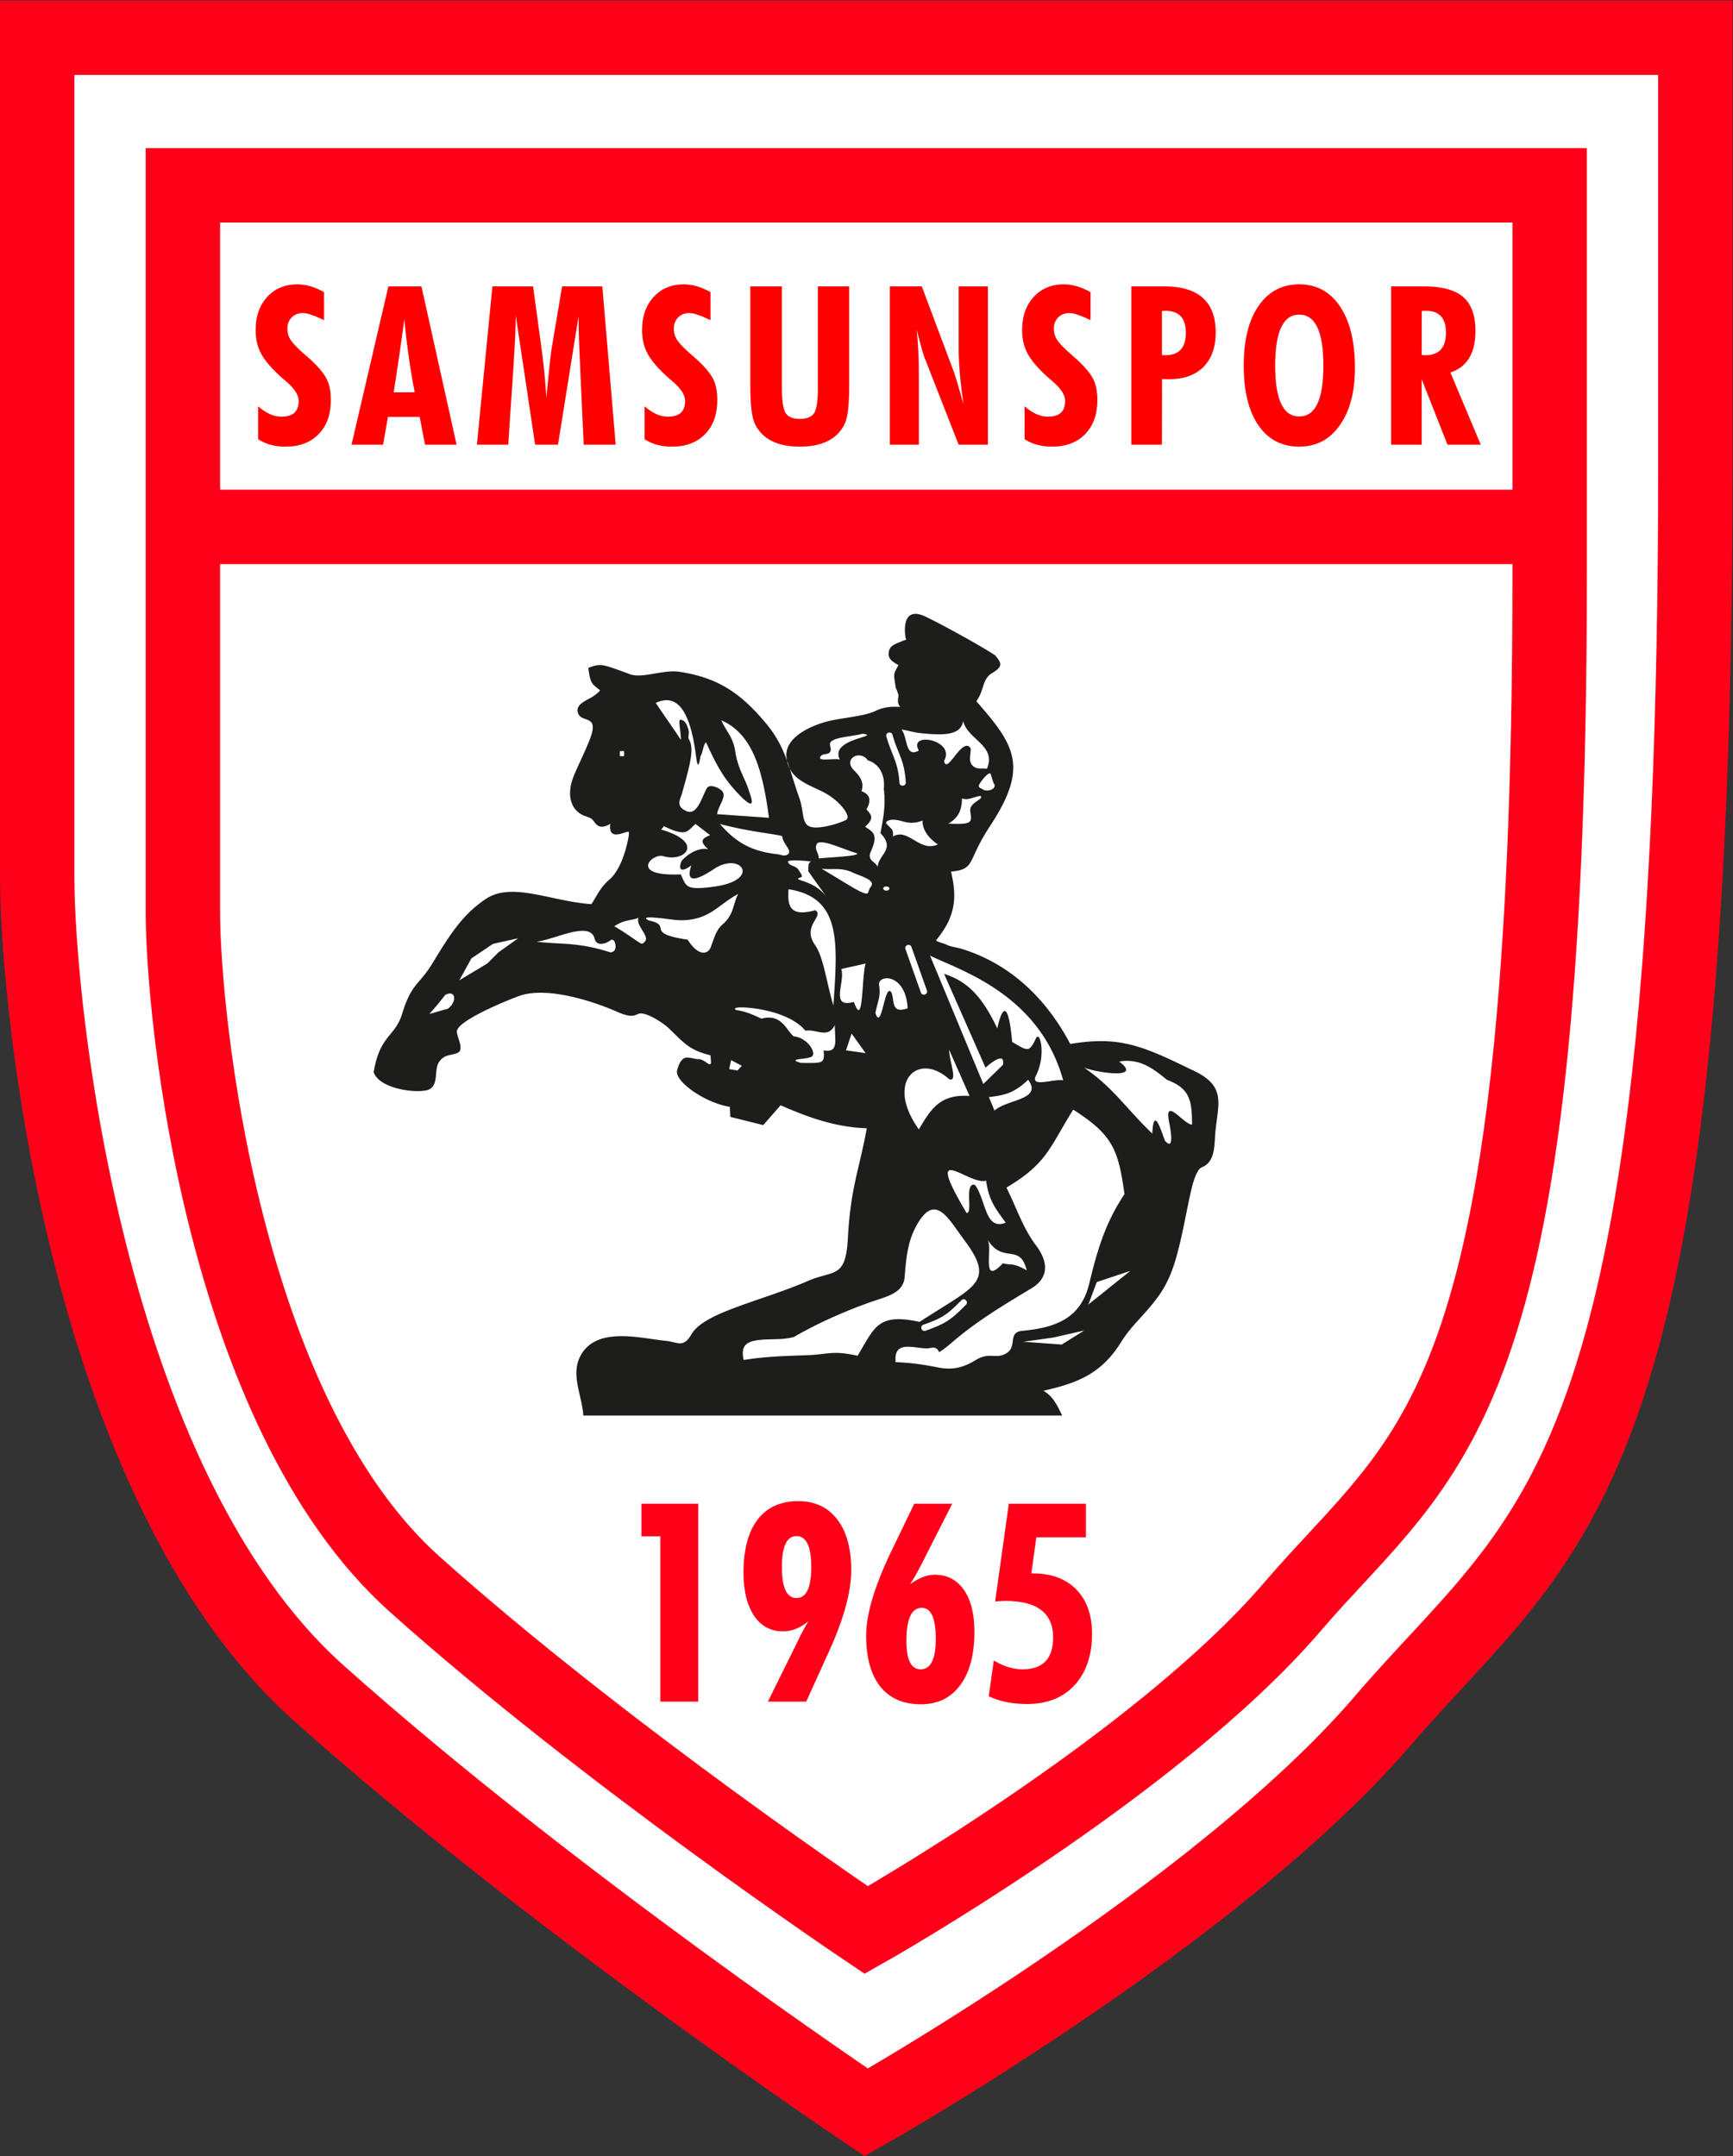 <svg xmlns="http://www.w3.org/2000/svg" xml:space="preserve" width="352.085" height="437.993" viewBox="0 0 352.085 437.993"><rect x="0" y="0" width="352.085" height="437.993" fill="#333333" stroke="none"/><defs><clipPath id="a" clipPathUnits="userSpaceOnUse"><path d="M0 335.646h270.969V0H0Z"/></clipPath></defs><g clip-path="url(#a)" transform="matrix(1.333 0 0 -1.333 -5.793 442.603)"><path d="M0 0v-127.948c0-19.563 7.402-92.526 42.826-124.248 35.423-31.723 83.536-63.975 83.536-63.975s53.401 30.137 78.779 59.745c25.378 29.609 47.584 34.895 47.584 190.866V0Z" style="fill:#fff;fill-opacity:1;fill-rule:nonzero;stroke:none" transform="translate(10.015 326.282)"/><path d="M0 0v-127.948c0-19.563 7.402-92.526 42.826-124.248 35.423-31.723 83.536-63.975 83.536-63.975s53.401 30.137 78.779 59.745c25.378 29.609 47.584 34.895 47.584 190.866V0Z" style="fill:none;stroke:#e32314;stroke-width:1;stroke-linecap:butt;stroke-linejoin:miter;stroke-miterlimit:10;stroke-dasharray:none;stroke-opacity:1" transform="translate(10.015 326.282)"/><path d="M0 0c.439.246 1.064.705 2.108 1.601 3.718 3.186 7.851 5.659 12.03 8.165 2.416 1.486 2.689 3.765.697 6.435-2.12 2.826-3 5.8-4.564 8.885 6.221 3.686 6.578 6.124 10.179 11.886 5.986-3.83 6.871-6.031 7.816-12.88-2.954-4.431-4.154-8.578-5.378-13.662-1.308-5.397-5.306-6.671-9.968-7.149-.286-.03-.515-.054-.67-.094-1.675-.502-.352-2.387-2.012-3.362-1.643-.965-2.48.303-4.695-1.046C3.727-2.327 2.08-2.768-.133-2.325c-2.2.439-4.222.733-6.498.809v.55c0 3.055 3.715 1.195 5.336 1.617.123.033.248.052.372.052A.933.933 0 0 0 0 0m4.102 7.231C1.91 5.04 1.169 4.413-2.058 3.274c-.609-.215-.932.699-.323.914C.71 5.279 1.325 5.826 3.417 7.917c.456.457 1.142-.229.685-.686m3.287 9.951c.854-1.367-1.067-7.259 2.349-3.63 1.366-.384 1.281.213 3.629-1.067-1.067 4.27-3.629.854-5.978 4.697M-7.216 54.759c-1.068 1.922-1.495-6.064-2.477-3.075.298 1.709.854 2.434.556 4.27-.258 1.623 4.056 1.922 4.355-3.544-2.477-.854-2.007.983-2.434 2.349m-3.972 4.484c-.641-2.221-.299-10.12-1.793-5.85-3.759-1.068-1.239 3.116-1.922 4.996 1.537.383 2.177.469 3.715.854m-24 17.422c-1.281 1.152-1.068 1.579.299 2.135l-2.221 1.707c-1.281-1.068-1.281-2.049-4.826-.341-.085-.213-.298-.342-.427-.513 6.705-1.921 3.673-5.038.342-4.056-1.708.512-5.338-3.118 2.648-2.776.384-.683.513-1.451 1.196-1.835.726-.428 2.648-.214 4.142 0 6.961 1.067 3.801 5.337-.215 2.69-3.074-2.05-4.354-2.05-3.5.512-2.349-1.709-1.666.47-1.41.769.769.853 2.392 2.006 3.972 1.708m1.793 3.842c4.698-1.28 9.523-1.622 9.523-1.921 0-1.068 1.721-2.262.727-2.776-.519-.268-.915.021-1.495.086-3.835.432-6.229 1.694-8.755 4.611m-30.747-17.422-3.844-.854-3.288-2.22-1.836-3.33 4.27 2.562 1.709 1.708zm50.819-14.518-.854-2.562 2.989-.427zM22.762 7.275l1.281 3.416 5.125 1.708zm-9.907-5.679 5.851-.427 3.417 2.135-4.698-1.068Zm-46.036 94.711c.811-1.837 1.794-2.477 2.136-4.825.426-2.647 1.494-4.057 2.049-5.85.128-.47 1.495-3.63-1.195-.94-2.734 2.733-3.802 4.997-5.338 8.285-.47-.641-.428-1.452-.812-2.136-.085-.214-.343-2.733-.683-.085-.897 7.173-2.947 9.693-6.15 8.199 1.452-2.179 2.391-3.459 3.843-5.637 0 1.152-.469 3.117-.085 3.074.769-.085 1.018-.828 1.239-1.58.149-.511-.128-1.067.042-1.366.854-1.409.257-3.673-1.025-8.241-.256-.94-1.025-1.922.556-2.69 1.708-.854 2.348 1.835 3.203 3.415.341.641 1.458.28 2.135-.213 1.183-.863-.384-2.306-.555-3.715l7.9-.555c-.983 7.472-2.562 12.81-7.26 14.86m-15.46-4.697H-48v-.769h-.641zm18.022-21.777c-.854-1.751-.64-3.117-2.348-4.612-.983-.855-1.283-2.008-1.794-3.417-.47-1.323-2.007-1.409-3.544 1.068-6.705.982-2.222 2.135-5.851 2.904 0 0-1.709.683 1.153.427 2.178-.171 3.369-.602 5.466-.214 3.035.562 4.271 2.434 6.918 3.844m-15.16-3.63c-1.452-.513-2.007-.214-3.715-1.282 1.708-.981 3.758-2.519 4.099-2.647.256-.086.684.342.726.641.171.812-1.623 2.349-1.11 3.288m-15.588-3.63c3.545-.469 6.193 0 11.232-1.622 1.367-.086.811 2.391.086 1.836-.727-.556-2.136-.983-2.434.213-.684 2.861-6.151-.17-8.884-.427m-13.537-10.248c-1.068-.256-1.708-.513-2.776-.769.982 1.069 1.538 1.794 2.434 2.903 1.708.855 1.751-1.195.342-2.134m59.788 38.003c-1.624 3.203 6.405 3.502 3.501 3.929-1.922-.47-4.27-.512-4.911-1.28-.299-.385.24-1.01-.085-1.495-.337-.502-1.039-.165-1.41-.641-.707-.906 1.88-.299 2.905-.513m6.704-4.482c.214 2.006-.598 3.799-2.435 4.355-1.195 1.707-3.842.214-2.134-1.495.641-.641 1.708-1.707 1.152-3.203 1.196-.427 1.623-1.28.769-2.775.94-.982 1.068-1.495-.213-2.647 1.366-.854 2.007-1.281.854-3.844-.555-1.323.683-1.409 1.068-2.263.128 1.879 2.776 2.691.426 5.125.342 1.921.855 4.056.513 6.747m-9.908-10.591c2.221.214 6.064.342 5.851.769-2.135.598-5.765 2.434-6.192 1.367-.341-.855.341-1.24.341-2.136m5.424-4.568c-1.922 1.109-3.075 1.878-4.997 2.989 1.708-.172 3.026.224 4.698-.555 1.256-.587 3.681-1.171 2.776-2.221-.633-.735.213-1.709-2.477-.213m-4.271-1.282c-1.024 1.495-1.75 2.435-2.775 3.928.086.513-.086 1.282.426 1.41.342.085-3.629.426-3.501 0 .171-.683 1.163-.545 1.58-1.196.259-.403.769-1.068.427-1.153-1.794-.554 1.836-.213 3.843-2.989m10.165 9.181c0 1.153-.042.939-.983 1.921-.342.385.469.641.854.641 1.495.085 2.349-.982 4.612-.128 0-1.367.854-2.648 2.35-3.629-2.776-1.282-4.571 2.604-6.833 1.195m-1.495-7.921c0 .177.21.321.47.321.259 0 .469-.144.469-.321 0-.177-.21-.32-.469-.32-.26 0-.47.143-.47.32M7.304 88.919c1.494 3.545-2.904 4.399-3.631 7.26-.34-2.136-2.903-2.136-5.551-1.922-2.221.171-2.392.427-3.843.641.981-1.196.512-4.398 2.647-3.203-1.708 2.989 5.68 1.623 3.844-1.579.426-2.264 2.775 3.842 4.056 1.921.044-1.026-.436-1.974.342-2.691.626-.574 1.367-.299 2.136-.427m-14.395 5.17c.832-2.957 1.822-3.794 2.024-7.234.038-.644-.93-.702-.968-.057-.186 3.162-1.202 4.23-1.989 7.029-.176.622.758.885.933.262m14.906-5.896c-.297.171-1.152-.811-1.579-1.494-.47-.683.133-.706.47-.939.606-.42 2.092.042 1.708.811-.299.512-.47 1.537-.599 1.622m-3.031-5.892c-.342 1.537 2.177 1.922 1.538 2.477-1.111-.129-1.794-.727-2.819-.384-.044-1.836-.556-2.947-2.093-3.844 3.545-.128 3.63.086 3.374 1.751m-23.659-14.946c1.495-.854-2.135-2.348 0-5.337 1.281-1.836 1.708-5.637 2.776-9.181.641 9.608 1.281 16.44-6.833 17.721-.213-2.561.214-4.27 4.057-3.203m-.854-22.417c1.409.128-.085 2.988-2.434 3.202-1.067.854-1.836 3.544-4.911 2.69-3.417 1.708-4.228 1.068-3.971 1.58.213.427 7.9 0 10.675-3.416 1.709.299 3.417-1.281 4.485.855 0-2.35.64-4.271-1.709-3.844.214-2.135-.214-1.921-3.416-1.921-2.348.64.769.554 1.281.854m-10.334-1.281-1.623.854-.299-1.367 1.281-.213zm25.865 18.096 2.349-6.619c.217-.609-.697-.933-.913-.323l-2.349 6.618c-.215.609.698.933.913.324m1.124-27.79c-5.21 7.26-.086 11.914 4.612 7.644 1.409-.513 0 2.775 0 4.483l3.118-7.045c-4.57.342-5.936-2.093-7.73-5.082m3.844 23.7 6.32-14.306s3.075 2.862 2.648.428c-1.111-1.068-1.879-1.837-2.99-2.904l-8.114 19.557c4.271-2.135 16.655-5.764 20.285-19.002-1.537.256-5.082-1.195-4.142.726 1.58 3.117.598 6.961 0 5.679-1.068-2.263-1.281-1.921-3.631-.555-.512 5.765-1.408 5.978-2.262 2.049C6.62 54.118 4.4 56.509.77 57.663m7.687-20.839-.854 2.05c2.263.299 3.757.513 5.979 2.647 2.263-3.074-3.204-2.946-5.125-4.697m19.003 7.473c2.563.427 4.485-.427 7.261-2.776 3.416-1.28 3.843-2.988 3.843-6.832-1.238-.043-4.484 4.698-3.417 0 .299-1.623.556-3.928-.726-2.434-.725 2.008-1.708 5.124-1.921 1.068-4.014 3.844-5.979 7.046-10.377 10.034 2.391-.854 8.936-1.74 5.337.94M10.165 19.744c-1.708 2.349-2.562 3.416-2.99 6.405-2.562-.853-9.822 6.619-2.989-4.911 1.068-.213-.427 4.698 1.281 4.271 1.708-2.221 1.494-7.047 4.698-5.765M2.292 7.957C.546 6.831-1.224 5.762-2.961 4.619c-6.394 1.399-6.845-.827-9.446-5.161-3.894.865-4.375.193-7.944.075-3.335-.109-6.087-.19-9.421-.716-.558 2.416.665 2.917 2.813 3.089 1.59.128 3.323-.031 4.866.428C-16.94 5.331-11.426 7.34-9.019 8.113c1.699.567 3.507 1.214 3.761 3.167.058.458.071.946.123 1.472.26 2.714.613 4.787 2.004 7.077 2.022 3.235 3.599 1.856 5.22-.306.554-.736 1.175-1.64 1.914-2.645 3.49-4.711 2.46-6.231-1.711-8.921m-8.194 90.384c-.424.471-.386.966-.297 1.548.029.2.005.358-.004.412-.114.138-.213.71-.363.826-.261 1.786-.446 2.016.037 2.949l.346.634c-1.074.624-1.604.993-1.472 1.984.129 1.024 1.005 1.234 2.011 1.666.261.108.477.173.644.222l-.109.36c-.37 2.551.337 4.516 3.136 3.121 2.727-1.308 8.301-4.393 10.506-5.843 1.096-1.242 1.158-1.756-.435-2.72-1.369-.737-1.331-2.556-2.068-3.746-.114-.185-.236-.365-.33-.562 5.918-6.725 7.991-10.027 2.078-18.997-1.933-2.953-2.409-4.557-2.936-5.461-.612-1.051-1.366-1.332-3.017-1.486.819-3.438.904-6.488-1.979-10.09a2.85 2.85 0 0 1-.295-.423c.353-.281 1.186-.401 1.623-.648.439-.243 1.673-.435 2.157-.58 7.475-2.248 13.038-7.626 16.67-14.531 7.234 1.194 10.671-.083 18.375-3.872 5.54-2.442 4.156-5.114 3.744-9.535-.17-1.802.054-4.591-2.077-5.391-.95-.35-1.591-3.402-1.768-4.187-.557-2.477-1.082-5.666-1.938-8.877-1.391-5.26-3.038-6.994-6.355-10.664-.763-.845-1.519-1.762-2.253-2.941-3.035-4.856-6.667-6.209-11.811-7.381 1.527-.912 2.097-2.264 2.853-3.775h-72.983c-.206 3.136-2.001 6.248-.392 9.168 2.451 4.451 9.112 2.597 12.938 2.213 1.839-.179 2.668-1.171 3.936 1 1.02 1.774 3.927 3.059 7.161 4.247 3.289 1.209 7.208 2.4 10.614 3.89 3.944 1.69 5.749.275 6.065 6.554.414 7.667 1.746 10.447 2.881 16.706-5.201.151-9.7 2.011-13.135 3.501l-2.646-3.023-5.014 1.253-.082 1.53c-3.847.628-8.437 3.891-8.038 5.552.773 2.83 1.802 1.78 3.353 1.707.968-.045 1.852-1.478 1.811-.332-.011.313-.064.624-.075.937-3.363.799-4.157 2.037-6.421 4.177-.762.713-3.37 2.478-4.497 2.154-.183-.051-.328-.144-.518-.207-.601-.2-1.343-.147-2.811.511-4.111 1.797-10.709 3.789-14.75 2.458-1.21-.41-9.414-3.663-9.651-5.41-.06-.873 1.227-2.852.075-3.332-1.111-.444-1.916-.186-2.75-1.309-.952-1.257.14-3.997-2.05-4.401-1.978-.395-7.086.311-7.957 2.768.92 5.657 3.251 5.395 4.312 8.845 1.51 4.897 2.593 4.339 4.754 7.941 2.775 4.567 4.626 7.361 8.073 9.659 2.087 1.375 4.744 1.174 7.495.673 2.639-.481 5.564-1.291 8.548-1.499.966 1.461 1.295 2.492 2.771 3.768 1.679 1.483 2.466 4.467 2.727 5.678.27 1.117.231 1.5.181 1.594-.495.102-3.188-1.594-2.791 1.206-.766-.466-1.688-.766-2.333.152-.635.859-.769.729-1.673 1.09-1.8.71-2.916 2.909-1.467 6.304 1.1 2.539 2.129 4.549 2.59 6.029.991 3.191-1.859 1.668-2.105 3.585-.139 1.09 1.356 1.664 2.088 2.089.311.203 1.092.709 1.33 1.091-1.19.972-1.422.955-1.723 2.953l-.07.473c.874.292 1.426.552 2.375.367.74-.145 1.854-.552 3.961-1.332 1.922-.699 5.083.739 7.535.37 5.911-.892 9.359-3.266 13.161-7.797 3.165-3.771 3.548-7.023 5.14-11.448 1.028-2.927-.178-5.081 3.912-4.345 1.285.231 2.57.697 3.159.991.295.144.521.513-.201 1.56-.641.929-1.806 1.95-3.018 2.596-2.498 1.328-5.354 1.966-5.803 5.286-.422 2.85 3.025 4.673 5.87 5.497 2.242.65 5.715.784 7.639 1.673 1.271.62 2.461.715 3.826.627" style="fill:#1d1d1b;fill-opacity:1;fill-rule:evenodd;stroke:none" transform="translate(147.464 125.956)"/><path d="M0 0v25.177h-2.871v4.976h8.653V0Z" style="fill:#ff0019;fill-opacity:1;fill-rule:evenodd;stroke:none" transform="translate(104.985 72.711)"/><path d="M0 0c-1.487 0-2.23-1.569-2.23-4.709 0-3.153.743-4.729 2.23-4.729 1.5 0 2.25 1.576 2.251 4.729C2.251-1.569 1.5 0 0 0m1.817-12.991C.537-14.01-.744-14.52-2.024-14.52c-1.887 0-3.367.792-4.441 2.376-1.074 1.596-1.611 3.793-1.611 6.588 0 3.511.716 6.202 2.149 8.076C-4.496 4.392-2.431 5.328.268 5.328c2.547 0 4.53-.93 5.948-2.788C7.634.694 8.343-1.887 8.343-5.205c0-3.4-1.225-7.737-3.676-13.011l-.269-.578-2.912-6.424h-5.843l4.667 9.44c.013.026.04.089.082.185.413.867.888 1.735 1.425 2.602" style="fill:#ff0019;fill-opacity:1;fill-rule:evenodd;stroke:none" transform="translate(125.741 97.929)"/><path d="M0 0c1.542 0 2.313 1.549 2.313 4.646 0 3.154-.715 4.729-2.147 4.73-1.557 0-2.334-1.693-2.334-5.081C-2.168 1.432-1.445 0 0 0m-1.61 12.97c1.335.964 2.588 1.445 3.757 1.445 1.887 0 3.367-.765 4.441-2.292 1.074-1.527 1.611-3.655 1.611-6.382 0-3.498-.722-6.217-2.168-8.157C4.598-4.358 2.603-5.329.042-5.329c-2.686 0-4.75.902-6.196 2.706-1.432 1.817-2.148 4.405-2.148 7.766 0 3.29 1.301 7.62 3.903 12.99l.33.681 3.098 6.423h5.783L0 15.758c-.565-1.102-1.102-2.031-1.61-2.788" style="fill:#ff0019;fill-opacity:1;fill-rule:evenodd;stroke:none" transform="translate(144.659 77.627)"/><path d="m0 0 .764 5.452C2.278 4.558 3.731 4.11 5.122 4.11c3.125 0 4.688 1.618 4.689 4.853 0 3.719-2.438 5.577-7.312 5.577-.138 0-.544-.021-1.219-.062-.069 0-.172-.007-.309-.021l2.085 14.891h11.752v-5.122H7.249l-.765-5.494h.207c2.836 0 5.054-.819 6.65-2.458 1.597-1.625 2.395-3.876 2.396-6.753 0-3.291-.888-5.9-2.664-7.827C11.31-.221 8.901-1.177 5.845-1.177 3.628-1.177 1.679-.785 0 0" style="fill:#ff0019;fill-opacity:1;fill-rule:evenodd;stroke:none" transform="translate(155.047 73.517)"/><path d="M0 0v5.006C1.211 3.949 2.395 3.42 3.552 3.42c1.751 0 2.627.798 2.627 2.396 0 .913-.634 1.905-1.9 2.974-.231.198-.495.43-.793.694-1.454 1.31-2.467 2.499-3.04 3.569-.551 1.034-.826 2.225-.826 3.569 0 2.082.584 3.761 1.751 5.039 1.179 1.288 2.715 1.933 4.609 1.933 1.3 0 2.656-.396 4.065-1.19v-4.262c-1.487.715-2.561 1.073-3.221 1.074-.695 0-1.262-.221-1.702-.661-.441-.43-.662-.998-.662-1.702 0-.65.166-1.228.497-1.736.374-.572 1.145-1.359 2.313-2.362 1.563-1.344 2.605-2.501 3.122-3.469.463-.86.694-1.967.694-3.322 0-2.192-.622-3.927-1.867-5.204C7.986-.507 6.3-1.14 4.164-1.14 2.533-1.14 1.146-.76 0 0" style="fill:red;fill-opacity:1;fill-rule:evenodd;stroke:none" transform="translate(43.687 265.107)"/><path d="M0 0h3.205c-.672 3.415-1.201 7.126-1.586 11.136A525.12 525.12 0 0 0 0 0m-6.427-7.98L-.81 16.143h5.039L9.583-7.98H4.775l-.81 4.23H-.876l-.743-4.23z" style="fill:red;fill-opacity:1;fill-rule:evenodd;stroke:none" transform="translate(64.35 272.245)"/><path d="m0 0 2.363 24.123h6.195l1.256-9.203a109.1 109.1 0 0 0 .777-7.766c.385 4.131.666 6.719.843 7.766l1.551 9.203h6.131L21.148 0h-4.874l-.512 11.203a91.88 91.88 0 0 0-.05 1.189c-.143 2.996-.214 5.397-.214 7.204L12.358 0H8.873L5.915 19.728c0-1.63-.1-3.976-.298-7.039l-.099-1.553L4.775 0Z" style="fill:red;fill-opacity:1;fill-rule:evenodd;stroke:none" transform="translate(77.032 264.264)"/><path d="M0 0v5.006C1.211 3.949 2.395 3.42 3.552 3.42c1.752 0 2.628.798 2.628 2.396 0 .913-.635 1.905-1.901 2.974-.231.198-.496.43-.793.694-1.454 1.31-2.467 2.499-3.04 3.569-.551 1.034-.826 2.225-.826 3.569 0 2.082.584 3.761 1.751 5.039 1.178 1.288 2.715 1.933 4.61 1.933 1.3 0 2.654-.396 4.065-1.19v-4.262c-1.488.715-2.562 1.073-3.223 1.074-.694 0-1.261-.221-1.701-.661-.441-.43-.661-.998-.661-1.702 0-.65.165-1.228.496-1.736.374-.572 1.145-1.359 2.313-2.362 1.563-1.344 2.604-2.501 3.123-3.469.462-.86.693-1.967.693-3.322 0-2.192-.623-3.927-1.867-5.204C7.985-.507 6.3-1.14 4.164-1.14 2.533-1.14 1.145-.76 0 0" style="fill:red;fill-opacity:1;fill-rule:evenodd;stroke:none" transform="translate(102.585 265.107)"/><path d="M0 0v-15.151c0-2.974-.237-4.93-.711-5.866-1.145-2.269-3.415-3.403-6.807-3.403-3.415 0-5.689 1.134-6.824 3.403-.485.969-.727 2.925-.727 5.866V0h4.808v-15.531c0-1.906.199-3.173.595-3.801.364-.572 1.08-.859 2.148-.859 1.08 0 1.807.298 2.181.892.375.607.561 1.862.562 3.768V0Z" style="fill:red;fill-opacity:1;fill-rule:evenodd;stroke:none" transform="translate(133.773 288.387)"/><path d="M0 0v24.123h4.874l4.874-12.987c.219-.573.715-2.231 1.487-4.973-.496 3.337-.744 6.234-.744 8.691v9.269h4.461V0h-4.461L5.204 13.499c-.1.253-.33 1.074-.694 2.461l-.413 1.554c.22-1.872.33-4.329.331-7.368V0Z" style="fill:red;fill-opacity:1;fill-rule:evenodd;stroke:none" transform="translate(139.962 264.264)"/><path d="M0 0v5.006C1.212 3.949 2.396 3.42 3.553 3.42c1.751 0 2.627.798 2.627 2.396 0 .913-.634 1.905-1.899 2.974-.233.198-.497.43-.794.694-1.454 1.31-2.467 2.499-3.04 3.569-.551 1.034-.826 2.225-.826 3.569 0 2.082.583 3.761 1.751 5.039 1.179 1.288 2.715 1.933 4.609 1.933 1.3 0 2.655-.396 4.065-1.19v-4.262c-1.487.715-2.561 1.073-3.222 1.074-.694 0-1.261-.221-1.701-.661-.441-.43-.662-.998-.662-1.702 0-.65.166-1.228.496-1.736.375-.572 1.146-1.359 2.314-2.362 1.563-1.344 2.604-2.501 3.122-3.469.462-.86.694-1.967.694-3.322 0-2.192-.623-3.927-1.867-5.204-1.234-1.267-2.919-1.9-5.055-1.9C2.534-1.14 1.146-.76 0 0" style="fill:red;fill-opacity:1;fill-rule:evenodd;stroke:none" transform="translate(160.508 265.107)"/><path d="M0 0c.032 0 .115-.005.247-.017.144-.01.232-.017.265-.017 2.092 0 3.138 1.14 3.138 3.421 0 2.235-1.046 3.353-3.138 3.354a6.43 6.43 0 0 1-.265-.016A3.632 3.632 0 0 0 0 6.708Zm-4.66-13.665v24.123H.346c5.232 0 7.847-2.335 7.848-7.005 0-2.258-.622-4.015-1.867-5.271-1.245-1.245-2.99-1.867-5.237-1.867-.452 0-.81.011-1.073.033L0-13.665Z" style="fill:red;fill-opacity:1;fill-rule:evenodd;stroke:none" transform="translate(181.436 277.929)"/><path d="M0 0c2.456 0 3.684 2.583 3.685 7.749 0 5.188-1.229 7.782-3.685 7.782-2.445 0-3.668-2.594-3.668-7.782C-3.668 2.583-2.445 0 0 0m8.492 7.418c0-3.667-.772-6.586-2.313-8.756C4.647-3.508 2.588-4.593 0-4.593c-2.666 0-4.742 1.085-6.229 3.255-1.487 2.181-2.23 5.209-2.23 9.087 0 3.866.748 6.895 2.247 9.087 1.509 2.203 3.579 3.305 6.212 3.305 2.644 0 4.72-1.129 6.229-3.387 1.508-2.247 2.262-5.359 2.263-9.336" style="fill:red;fill-opacity:1;fill-rule:evenodd;stroke:none" transform="translate(202.363 268.56)"/><path d="M0 0c.033 0 .121-.005.265-.017.154-.01.247-.017.28-.017 2.103 0 3.155 1.151 3.156 3.454 0 2.214-1.019 3.321-3.056 3.321a4.83 4.83 0 0 1-.628-.033Zm-4.659-13.665v24.123H.347c2.754 0 4.747-.54 5.981-1.619C7.572 7.76 8.194 6.036 8.195 3.668c0-3.383-1.272-5.491-3.817-6.329l4.627-11.004H3.933L0-3.685v-9.98z" style="fill:red;fill-opacity:1;fill-rule:evenodd;stroke:none" transform="translate(221.026 277.929)"/><path d="M0 0v-127.948c0-19.563 7.402-92.526 42.826-124.248 35.424-31.723 83.536-63.975 83.536-63.975s53.401 30.137 78.779 59.745c25.378 29.609 47.584 34.895 47.584 190.866V0Z" style="fill:none;stroke:#ff0019;stroke-width:11.339;stroke-linecap:butt;stroke-linejoin:miter;stroke-miterlimit:3.864;stroke-dasharray:none;stroke-opacity:1" transform="translate(10.015 326.282)"/><path d="M0 0h208.312" style="fill:none;stroke:#ff0019;stroke-width:11.339;stroke-linecap:butt;stroke-linejoin:miter;stroke-miterlimit:3.864;stroke-dasharray:none;stroke-opacity:1" transform="translate(32.22 251.734)"/><path d="M0 0v-110.751c0-16.124 6.101-76.265 35.3-102.413 29.199-26.148 68.856-52.732 68.856-52.732s44.016 24.841 64.934 49.246c20.919 24.404 39.222 28.763 39.222 157.323V0Zm0 0v-110.751c0-16.124 6.101-76.265 35.3-102.413 29.199-26.148 68.856-52.732 68.856-52.732s44.016 24.841 64.934 49.246c20.919 24.404 39.222 28.763 39.222 157.323V0Z" style="fill:none;stroke:#ff0019;stroke-width:11.339;stroke-linecap:butt;stroke-linejoin:miter;stroke-miterlimit:3.864;stroke-dasharray:none;stroke-opacity:1" transform="translate(32.22 303.789)"/></g></svg>